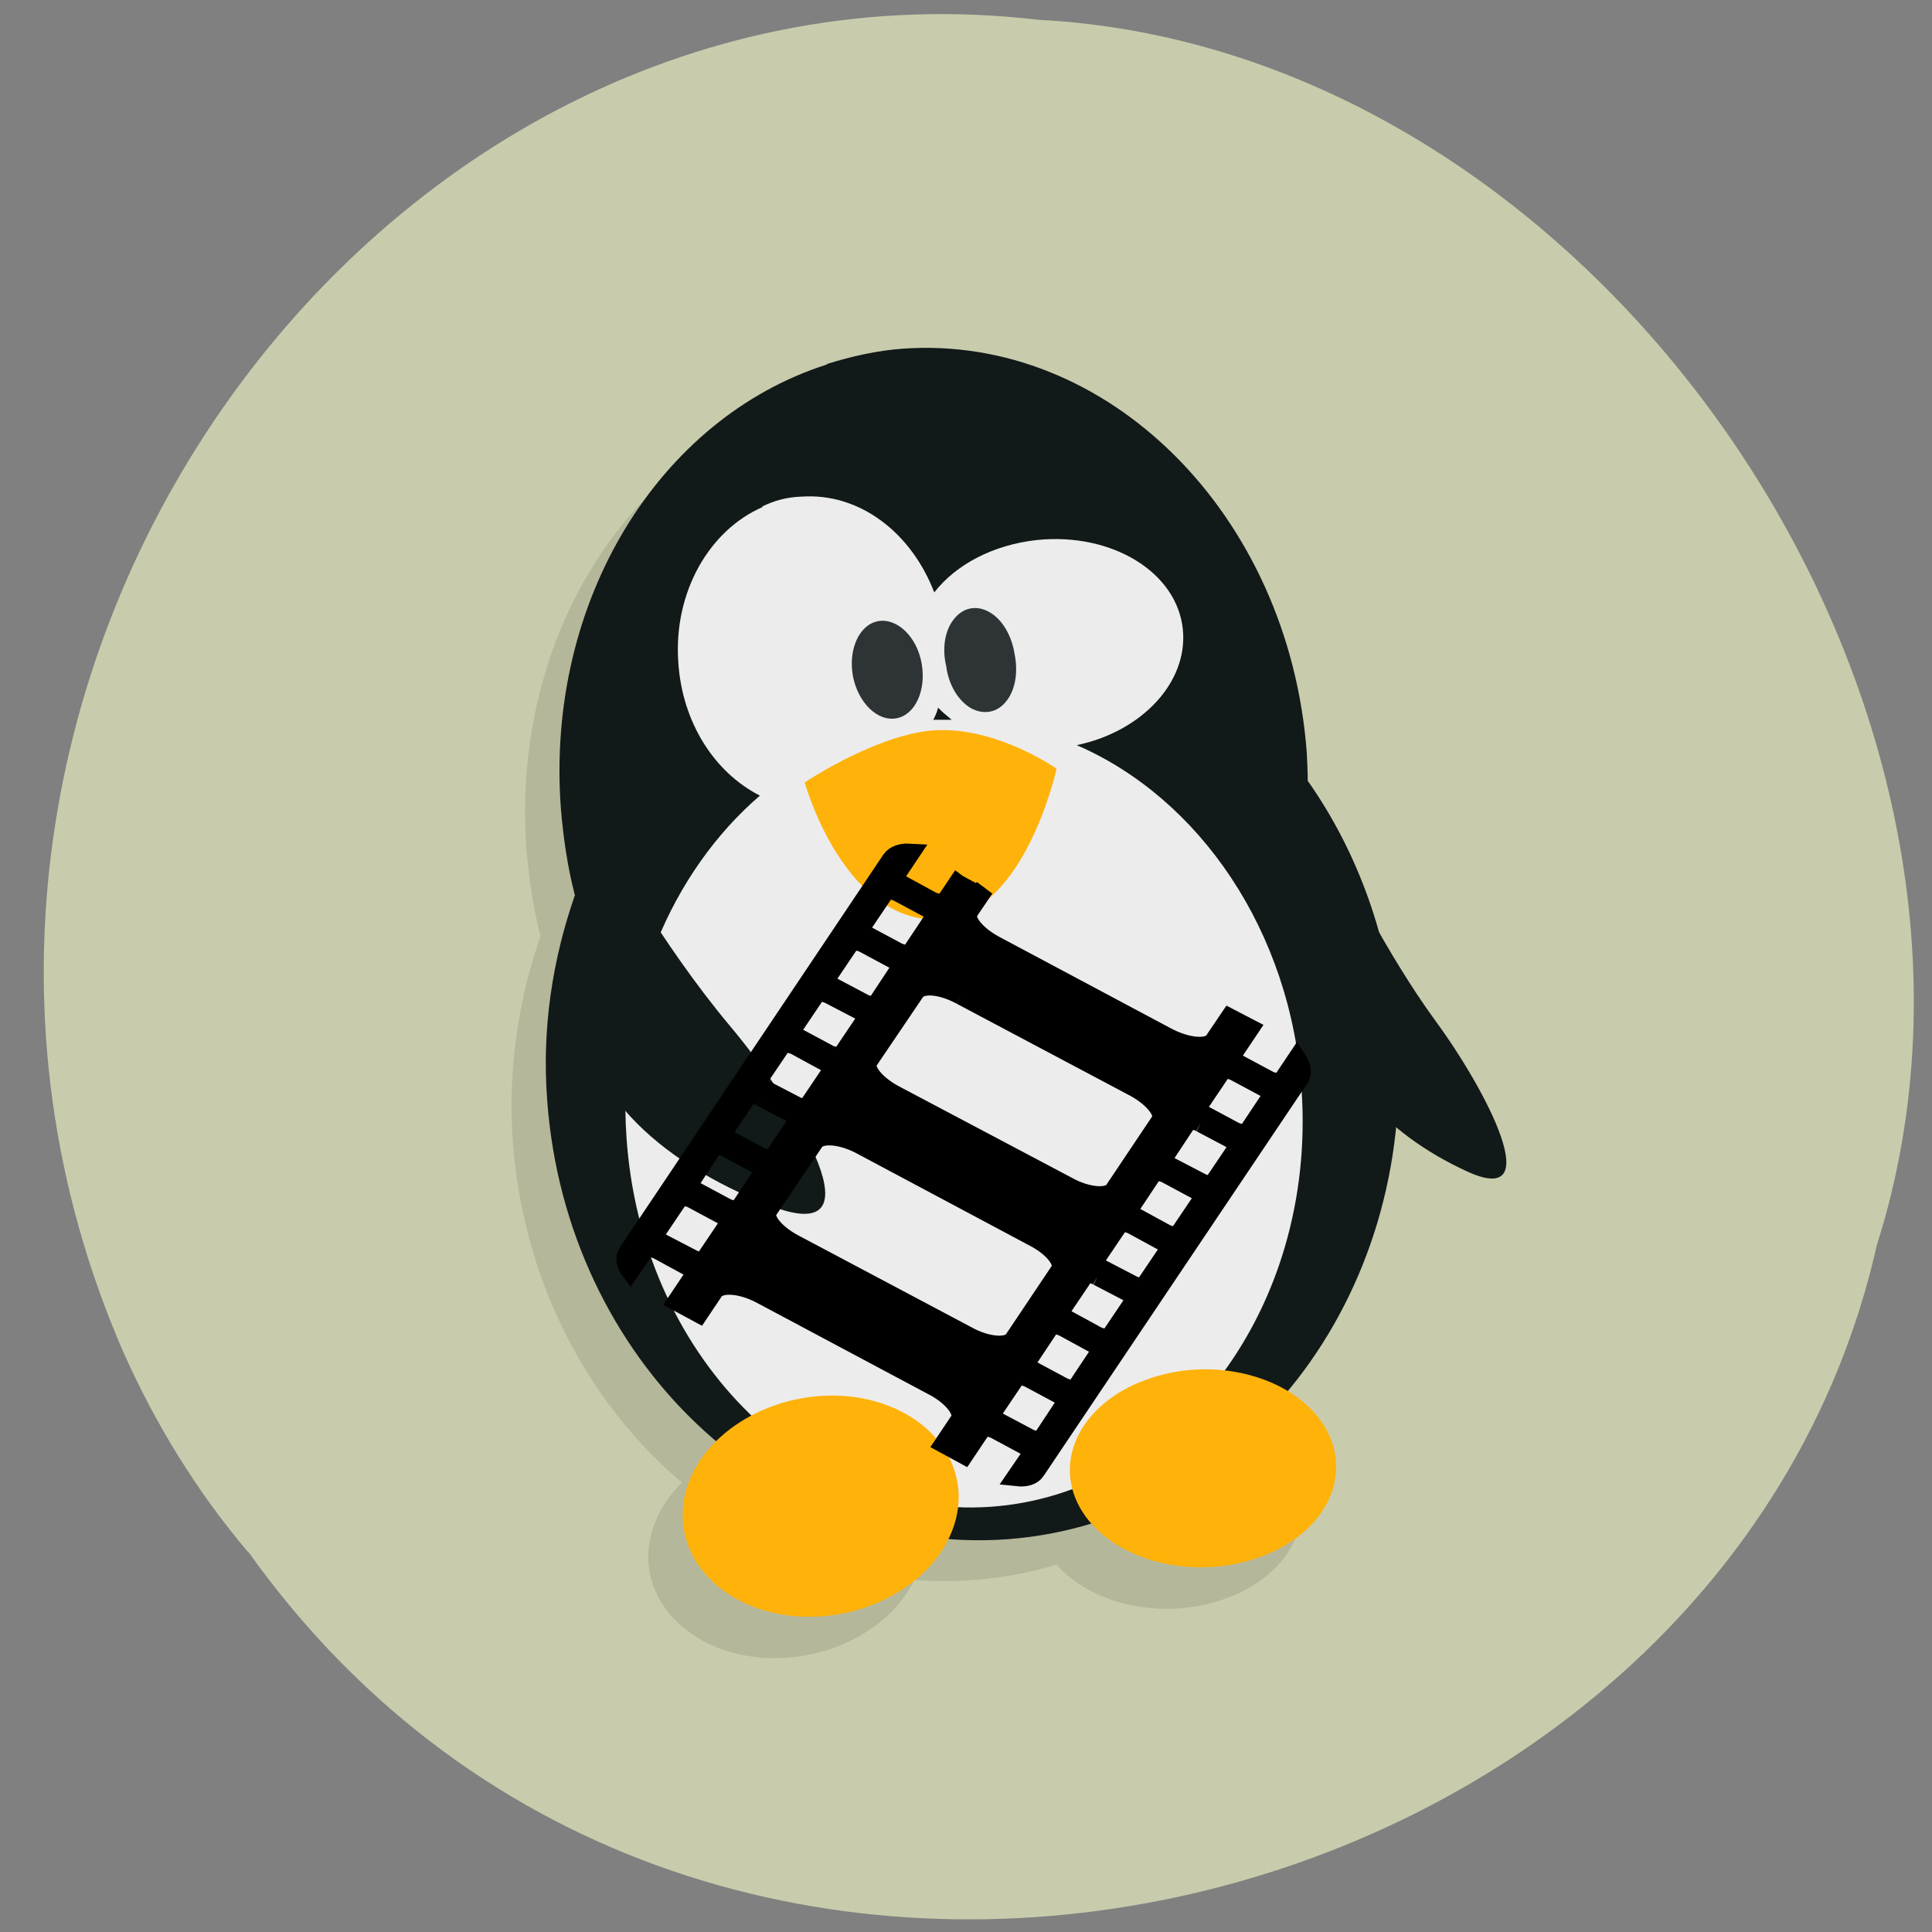 <svg xmlns="http://www.w3.org/2000/svg" xmlns:xlink="http://www.w3.org/1999/xlink" viewBox="0 0 16 16"><rect x="0" y="0" width="16" height="16" fill="#808080" stroke="none"/><defs><g id="4" clip-path="url(#3)"><path d="m 6.559 3.359 c -1.379 0.441 -2.328 1.949 -2.199 3.676 c 0.02 0.242 0.055 0.48 0.113 0.707 c 0 0.004 0.004 0.004 0.004 0.008 c -0.184 0.527 -0.273 1.102 -0.23 1.707 c 0.16 2.152 1.871 3.773 3.812 3.629 c 1.941 -0.145 3.383 -2 3.23 -4.16 c -0.063 -0.797 -0.328 -1.527 -0.746 -2.121 c 0 -0.082 -0.004 -0.152 -0.008 -0.234 c -0.148 -1.973 -1.648 -3.469 -3.352 -3.344 c -0.211 0.02 -0.418 0.063 -0.617 0.125"/><path d="m 6.03 4.543 c -0.441 0.191 -0.738 0.703 -0.699 1.281 c 0.035 0.504 0.305 0.918 0.676 1.109 c -0.734 0.633 -1.18 1.676 -1.105 2.824 c 0.117 1.797 1.465 3.168 3.01 3.066 c 1.543 -0.105 2.699 -1.645 2.582 -3.441 c -0.086 -1.332 -0.852 -2.43 -1.863 -2.867 c 0.539 -0.113 0.922 -0.52 0.879 -0.957 c -0.047 -0.477 -0.59 -0.805 -1.203 -0.742 c -0.367 0.039 -0.676 0.203 -0.855 0.434 c -0.188 -0.492 -0.613 -0.828 -1.098 -0.793 c -0.117 0.004 -0.223 0.031 -0.324 0.082 m 1.457 1.668 c 0.031 0.035 0.07 0.066 0.109 0.098 c -0.039 0 -0.074 0 -0.113 0 c -0.012 0 -0.023 0 -0.039 0 c 0.016 -0.031 0.031 -0.063 0.043 -0.098"/><path d="m 7.348 5.84 c 0.039 0.223 -0.055 0.426 -0.211 0.453 c -0.156 0.027 -0.316 -0.129 -0.359 -0.352 c -0.039 -0.223 0.055 -0.426 0.211 -0.453 c 0.156 -0.023 0.32 0.133 0.359 0.352"/><path d="m 8.117 5.758 c 0.035 0.148 0.008 0.301 -0.07 0.395 c -0.074 0.094 -0.188 0.113 -0.293 0.055 c -0.105 -0.063 -0.184 -0.195 -0.203 -0.344 c -0.035 -0.148 -0.012 -0.301 0.066 -0.395 c 0.074 -0.094 0.191 -0.117 0.293 -0.055 c 0.105 0.063 0.184 0.195 0.207 0.344"/><path d="m 6.383 6.828 c 0 0 0.648 -0.441 1.141 -0.438 c 0.488 0 0.941 0.32 0.941 0.32 c 0 0 -0.281 1.289 -1.035 1.25 c -0.75 -0.039 -1.051 -1.137 -1.051 -1.137"/><path d="m 4.582 7.84 c 0 0 0.352 0.652 0.789 1.172 c 0.434 0.523 0.969 1.426 0.25 1.145 c -0.715 -0.281 -1.242 -0.773 -1.203 -1.402 c 0.043 -0.629 0.168 -0.914 0.168 -0.914"/><path d="m 10.27 6.684 c 0 0 -0.301 0.918 -0.738 1.691 c -0.438 0.773 -0.906 2.051 -0.055 1.523 c 0.852 -0.527 1.418 -1.285 1.215 -2.078 c -0.203 -0.797 -0.43 -1.137 -0.43 -1.137"/><path d="m 5.406 12.66 c -0.16 0.496 0.207 0.969 0.816 1.059 c 0.609 0.086 1.234 -0.246 1.395 -0.746 c 0.16 -0.496 -0.207 -0.969 -0.816 -1.059 c -0.609 -0.086 -1.234 0.246 -1.395 0.746"/><path d="m 10.695 12.176 c 0.234 0.414 -0.027 0.898 -0.59 1.078 c -0.563 0.184 -1.207 -0.008 -1.445 -0.422 c -0.234 -0.41 0.031 -0.898 0.594 -1.078 c 0.559 -0.184 1.207 0.008 1.441 0.422"/></g><clipPath id="9"><path d="m 7 5 h 2 v 1 h -2"/></clipPath><clipPath id="E"><path d="m 6 6 h 3 v 2 h -3"/></clipPath><clipPath id="A"><path d="m 4 6 h 3 v 5 h -3"/></clipPath><clipPath id="C"><path d="m 8 11 h 4 v 2 h -4"/></clipPath><clipPath id="D"><path d="m 10 7 h 3 v 3 h -3"/></clipPath><clipPath id="B"><path d="m 5 11 h 3 v 3 h -3"/></clipPath><clipPath id="8"><path d="m 7 5 h 1 v 1 h -1"/></clipPath><clipPath id="0"><path d="m 17.316 7.086 c 0.504 5.477 -3.609 10.328 -9.184 10.844 c -5.574 0.512 -10.508 -3.508 -11.01 -8.984 c -0.504 -5.48 3.609 -10.332 9.184 -10.844 c 5.574 -0.516 10.508 3.504 11.01 8.984"/></clipPath><clipPath id="3"><path d="M 0,0 H16 V16 H0 z"/></clipPath><clipPath id="7"><path d="m 5 4 h 6 v 9 h -6"/></clipPath><clipPath id="6"><path d="m 18.08 7.129 c 0.508 5.48 -3.609 10.332 -9.184 10.844 c -5.574 0.516 -10.504 -3.504 -11.01 -8.98 c -0.504 -5.48 3.613 -10.332 9.188 -10.844 c 5.574 -0.516 10.504 3.504 11.01 8.98"/></clipPath><clipPath id="5"><path d="m 4 2 h 8 v 11 h -8"/></clipPath><filter id="1" filterUnits="objectBoundingBox" x="0" y="0" width="16" height="16"><feColorMatrix type="matrix" in="SourceGraphic" values="0 0 0 0 1 0 0 0 0 1 0 0 0 0 1 0 0 0 1 0"/></filter><mask id="2"><g filter="url(#1)"><path fill-opacity="0.102" d="M 0,0 H16 V16 H0 z"/></g></mask></defs><path d="m 2.059 12.855 c 3.781 5.305 12.199 3.164 13.484 -2.543 c 1.418 -4.461 -2.289 -9.91 -6.945 -10.148 c -5.543 -0.652 -9.953 5.57 -7.578 11.03 c 0.266 0.598 0.613 1.164 1.035 1.66" fill="#c9ccac"/><g clip-path="url(#0)"><use xlink:href="#4" mask="url(#2)"/></g><g clip-path="url(#5)"><g clip-path="url(#6)"><path d="m 6.844 3.02 c -1.379 0.441 -2.328 1.949 -2.199 3.676 c 0.02 0.242 0.055 0.48 0.113 0.707 c 0 0.004 0 0.004 0.004 0.008 c -0.184 0.527 -0.277 1.102 -0.23 1.707 c 0.16 2.148 1.871 3.773 3.813 3.629 c 1.938 -0.145 3.383 -2 3.227 -4.16 c -0.059 -0.797 -0.324 -1.527 -0.742 -2.121 c 0 -0.082 -0.004 -0.152 -0.008 -0.234 c -0.148 -1.973 -1.648 -3.469 -3.352 -3.344 c -0.211 0.016 -0.418 0.063 -0.617 0.125" fill="#121919"/></g></g><g clip-path="url(#7)"><g clip-path="url(#6)"><path d="m 6.316 4.199 c -0.441 0.191 -0.738 0.703 -0.699 1.281 c 0.031 0.504 0.301 0.918 0.676 1.109 c -0.734 0.633 -1.184 1.676 -1.105 2.824 c 0.117 1.797 1.465 3.168 3.01 3.066 c 1.543 -0.105 2.699 -1.645 2.582 -3.441 c -0.086 -1.332 -0.852 -2.43 -1.863 -2.867 c 0.539 -0.113 0.922 -0.52 0.879 -0.957 c -0.047 -0.477 -0.59 -0.805 -1.207 -0.742 c -0.363 0.039 -0.672 0.203 -0.852 0.434 c -0.188 -0.492 -0.617 -0.828 -1.102 -0.793 c -0.117 0.004 -0.219 0.031 -0.324 0.082 m 1.461 1.668 c 0.031 0.035 0.07 0.063 0.109 0.098 c -0.039 0 -0.078 0 -0.113 0 c -0.012 0 -0.027 0 -0.039 0 c 0.016 -0.031 0.031 -0.063 0.039 -0.098" fill="#ececec"/></g></g><g clip-path="url(#8)"><g clip-path="url(#6)"><path d="m 7.633 5.496 c 0.039 0.223 -0.055 0.426 -0.211 0.453 c -0.156 0.027 -0.316 -0.129 -0.359 -0.352 c -0.039 -0.223 0.055 -0.426 0.211 -0.453 c 0.156 -0.027 0.32 0.129 0.359 0.352" fill="#2e3436"/></g></g><g clip-path="url(#9)"><g clip-path="url(#6)"><path d="m 8.402 5.414 c 0.031 0.148 0.008 0.301 -0.07 0.395 c -0.074 0.094 -0.188 0.113 -0.293 0.055 c -0.105 -0.063 -0.184 -0.195 -0.203 -0.348 c -0.035 -0.145 -0.012 -0.297 0.066 -0.391 c 0.074 -0.094 0.187 -0.117 0.293 -0.055 c 0.105 0.059 0.184 0.195 0.207 0.344" fill="#2e3436"/></g></g><g clip-path="url(#A)"><g clip-path="url(#6)"><path d="m 5.01 6.969 c 0 0 0.465 0.848 1.035 1.527 c 0.57 0.68 1.266 1.852 0.332 1.488 c -0.934 -0.363 -1.629 -1 -1.574 -1.824 c 0.055 -0.82 0.215 -1.195 0.215 -1.195" fill="#121919"/></g></g><g clip-path="url(#B)"><g clip-path="url(#6)"><path d="m 5.691 12.313 c -0.16 0.5 0.207 0.973 0.816 1.063 c 0.609 0.086 1.234 -0.246 1.395 -0.746 c 0.16 -0.496 -0.207 -0.969 -0.816 -1.059 c -0.609 -0.086 -1.234 0.246 -1.395 0.742" fill="#ffb20a"/></g></g><g clip-path="url(#C)"><g clip-path="url(#6)"><path d="m 10.98 11.832 c 0.234 0.414 -0.027 0.898 -0.59 1.078 c -0.563 0.184 -1.211 -0.008 -1.445 -0.422 c -0.234 -0.414 0.031 -0.898 0.594 -1.078 c 0.559 -0.184 1.207 0.008 1.441 0.422" fill="#ffb20a"/></g></g><g clip-path="url(#D)"><g clip-path="url(#6)"><path d="m 11.125 7.164 c 0 0 0.344 0.715 0.762 1.289 c 0.422 0.574 0.938 1.563 0.258 1.246 c -0.68 -0.313 -1.188 -0.855 -1.156 -1.539 c 0.031 -0.688 0.141 -0.996 0.141 -0.996" fill="#121919"/></g></g><g clip-path="url(#E)"><g clip-path="url(#6)"><path d="m 6.664 6.48 c 0 0 0.652 -0.438 1.141 -0.434 c 0.492 0 0.945 0.32 0.945 0.32 c 0 0 -0.281 1.289 -1.035 1.25 c -0.75 -0.039 -1.051 -1.137 -1.051 -1.137" fill="#ffb20a"/></g></g><path d="m 161.9 881.26 l -2.146 2.51 c -0.291 0.274 -0.971 0.215 -1.571 -0.137 l -3.083 -1.967 c -0.599 -0.352 -0.913 -0.929 -0.675 -1.207 l 1.788 -2.092 c -0.885 -0.127 -1.695 0.052 -2.11 0.515 l -33.13 38.716 c -0.415 0.463 -0.378 1.166 0.083 1.855 l 1.783 -2.042 c 0.238 -0.279 0.919 -0.22 1.519 0.132 l 3.083 1.967 c 0.599 0.352 0.918 0.879 0.679 1.158 l -2.146 2.51 l 2.288 1.448 l 1.907 -2.231 c 0.768 -0.832 3 -0.487 5.098 0.794 l 18.367 11.488 c 2.041 1.276 3.186 3.074 2.471 3.911 l -1.907 2.231 l 2.088 1.331 l 2.146 -2.51 c 0.238 -0.279 0.919 -0.22 1.519 0.132 l 3.135 1.971 c 0.599 0.352 0.865 0.874 0.622 1.203 l -1.783 2.042 c 0.933 0.181 1.738 0.051 2.157 -0.461 l 33.18 -38.711 c 0.415 -0.463 0.273 -1.175 -0.131 -1.909 l -1.788 2.092 c -0.238 0.279 -0.919 0.22 -1.519 -0.132 l -3.135 -1.971 c -0.599 -0.352 -0.913 -0.929 -0.675 -1.207 l 2.146 -2.51 l -2.093 -1.281 l -1.964 2.276 c -0.715 0.837 -3 0.438 -5.093 -0.843 l -18.367 -11.488 c -2.036 -1.326 -3.138 -3.02 -2.423 -3.857 l 1.964 -2.276 m -9.621 -0.438 l 3.135 1.971 c 0.599 0.352 0.865 0.874 0.627 1.153 l -2.923 3.441 c -0.238 0.279 -0.914 0.17 -1.514 -0.182 l -3.135 -1.971 c -0.599 -0.352 -0.865 -0.874 -0.627 -1.153 l 2.918 -3.392 c 0.243 -0.328 0.919 -0.22 1.519 0.132 m 35.593 22.23 l 3.135 1.971 c 0.599 0.352 0.865 0.874 0.627 1.153 l -2.923 3.441 c -0.238 0.279 -0.914 0.17 -1.514 -0.182 l -3.135 -1.971 c -0.599 -0.352 -0.865 -0.874 -0.627 -1.153 l 2.918 -3.392 c 0.243 -0.328 0.919 -0.22 1.519 0.132 m -39.937 -17.212 l 3.135 1.971 c 0.599 0.352 0.913 0.929 0.622 1.203 l -2.866 3.396 c -0.238 0.279 -0.971 0.215 -1.566 -0.186 l -3.087 -1.917 c -0.595 -0.401 -0.913 -0.929 -0.675 -1.207 l 2.918 -3.392 c 0.238 -0.279 0.919 -0.22 1.519 0.132 m 10.252 6.436 l 18.372 11.439 c 2.088 1.331 3.238 3.079 2.523 3.915 l -5.841 6.833 c -0.715 0.837 -3.052 0.433 -5.088 -0.893 l -18.425 -11.443 c -2.036 -1.326 -3.138 -3.02 -2.423 -3.857 l 5.893 -6.828 c 0.715 -0.837 2.9 -0.497 4.988 0.834 m 25.389 15.845 l 3.087 1.917 c 0.595 0.401 0.913 0.929 0.675 1.207 l -2.918 3.392 c -0.238 0.279 -0.919 0.22 -1.514 -0.182 l -3.14 -1.922 c -0.595 -0.401 -0.861 -0.924 -0.622 -1.203 l 2.866 -3.396 c 0.291 -0.274 0.971 -0.215 1.566 0.186 m -39.937 -17.212 l 3.14 1.922 c 0.595 0.401 0.861 0.924 0.622 1.203 l -2.918 3.392 c -0.238 0.279 -0.919 0.22 -1.519 -0.132 l -3.135 -1.971 c -0.599 -0.352 -0.865 -0.874 -0.622 -1.203 l 2.918 -3.392 c 0.238 -0.279 0.914 -0.17 1.514 0.182 m 35.593 22.23 l 3.135 1.971 c 0.599 0.352 0.865 0.874 0.627 1.153 l -2.918 3.392 c -0.243 0.328 -0.919 0.22 -1.519 -0.132 l -3.083 -1.967 c -0.599 -0.352 -0.918 -0.879 -0.679 -1.158 l 2.923 -3.441 c 0.238 -0.279 0.914 -0.17 1.514 0.182 m -39.884 -17.208 l 3.083 1.967 c 0.599 0.352 0.913 0.929 0.675 1.207 l -2.918 3.392 c -0.238 0.279 -0.971 0.215 -1.514 -0.182 l -3.14 -1.922 c -0.595 -0.401 -0.913 -0.929 -0.675 -1.207 l 2.918 -3.392 c 0.238 -0.279 0.971 -0.215 1.571 0.137 m 35.593 22.23 l 3.083 1.967 c 0.599 0.352 0.913 0.929 0.675 1.207 l -2.918 3.392 c -0.238 0.279 -0.919 0.22 -1.514 -0.182 l -3.14 -1.922 c -0.595 -0.401 -0.861 -0.924 -0.622 -1.203 l 2.918 -3.392 c 0.238 -0.279 0.919 -0.22 1.519 0.132 m -29.385 -11.149 l 18.367 11.488 c 2.093 1.281 3.243 3.03 2.528 3.866 l -5.841 6.833 c -0.715 0.837 -3.052 0.433 -5.088 -0.893 l -18.372 -11.439 c -2.088 -1.331 -3.191 -3.02 -2.476 -3.861 l 5.836 -6.783 c 0.715 -0.837 2.952 -0.492 5.05 0.789 m -10.557 -6.01 l 3.14 1.922 c 0.595 0.401 0.861 0.924 0.622 1.203 l -2.918 3.392 c -0.238 0.279 -0.919 0.22 -1.519 -0.132 l -3.135 -1.971 c -0.599 -0.352 -0.861 -0.924 -0.622 -1.203 l 2.918 -3.392 c 0.238 -0.279 0.919 -0.22 1.514 0.182 m 35.593 22.23 l 3.14 1.922 c 0.595 0.401 0.861 0.924 0.622 1.203 l -2.918 3.392 c -0.238 0.279 -0.919 0.22 -1.519 -0.132 l -3.083 -1.967 c -0.599 -0.352 -0.913 -0.929 -0.675 -1.207 l 2.918 -3.392 c 0.238 -0.279 0.919 -0.22 1.514 0.182 m -39.884 -17.208 l 3.083 1.967 c 0.599 0.352 0.918 0.879 0.679 1.158 l -2.923 3.441 c -0.238 0.279 -0.914 0.17 -1.514 -0.182 l -3.135 -1.971 c -0.599 -0.352 -0.918 -0.879 -0.627 -1.153 l 2.87 -3.446 c 0.238 -0.279 0.967 -0.166 1.566 0.186 m 35.593 22.23 l 3.083 1.967 c 0.599 0.352 0.918 0.879 0.679 1.158 l -2.923 3.441 c -0.238 0.279 -0.914 0.17 -1.514 -0.182 l -3.135 -1.971 c -0.599 -0.352 -0.865 -0.874 -0.627 -1.153 l 2.923 -3.441 c 0.238 -0.279 0.914 -0.17 1.514 0.182 m -39.937 -17.212 l 3.135 1.971 c 0.599 0.352 0.861 0.924 0.622 1.203 l -2.918 3.392 c -0.238 0.279 -0.919 0.22 -1.514 -0.182 l -3.14 -1.922 c -0.542 -0.397 -0.861 -0.924 -0.622 -1.203 l 2.918 -3.392 c 0.238 -0.279 0.919 -0.22 1.519 0.132 m 35.593 22.23 l 3.135 1.971 c 0.599 0.352 0.861 0.924 0.622 1.203 l -2.866 3.396 c -0.291 0.274 -0.971 0.215 -1.566 -0.186 l -3.087 -1.917 c -0.595 -0.401 -0.913 -0.929 -0.675 -1.207 l 2.918 -3.392 c 0.238 -0.279 0.919 -0.22 1.519 0.132" transform="matrix(0.074 -0.007 0.007 0.078 -10.175 -60.35)" stroke="#000" stroke-width="2.118"/></svg>